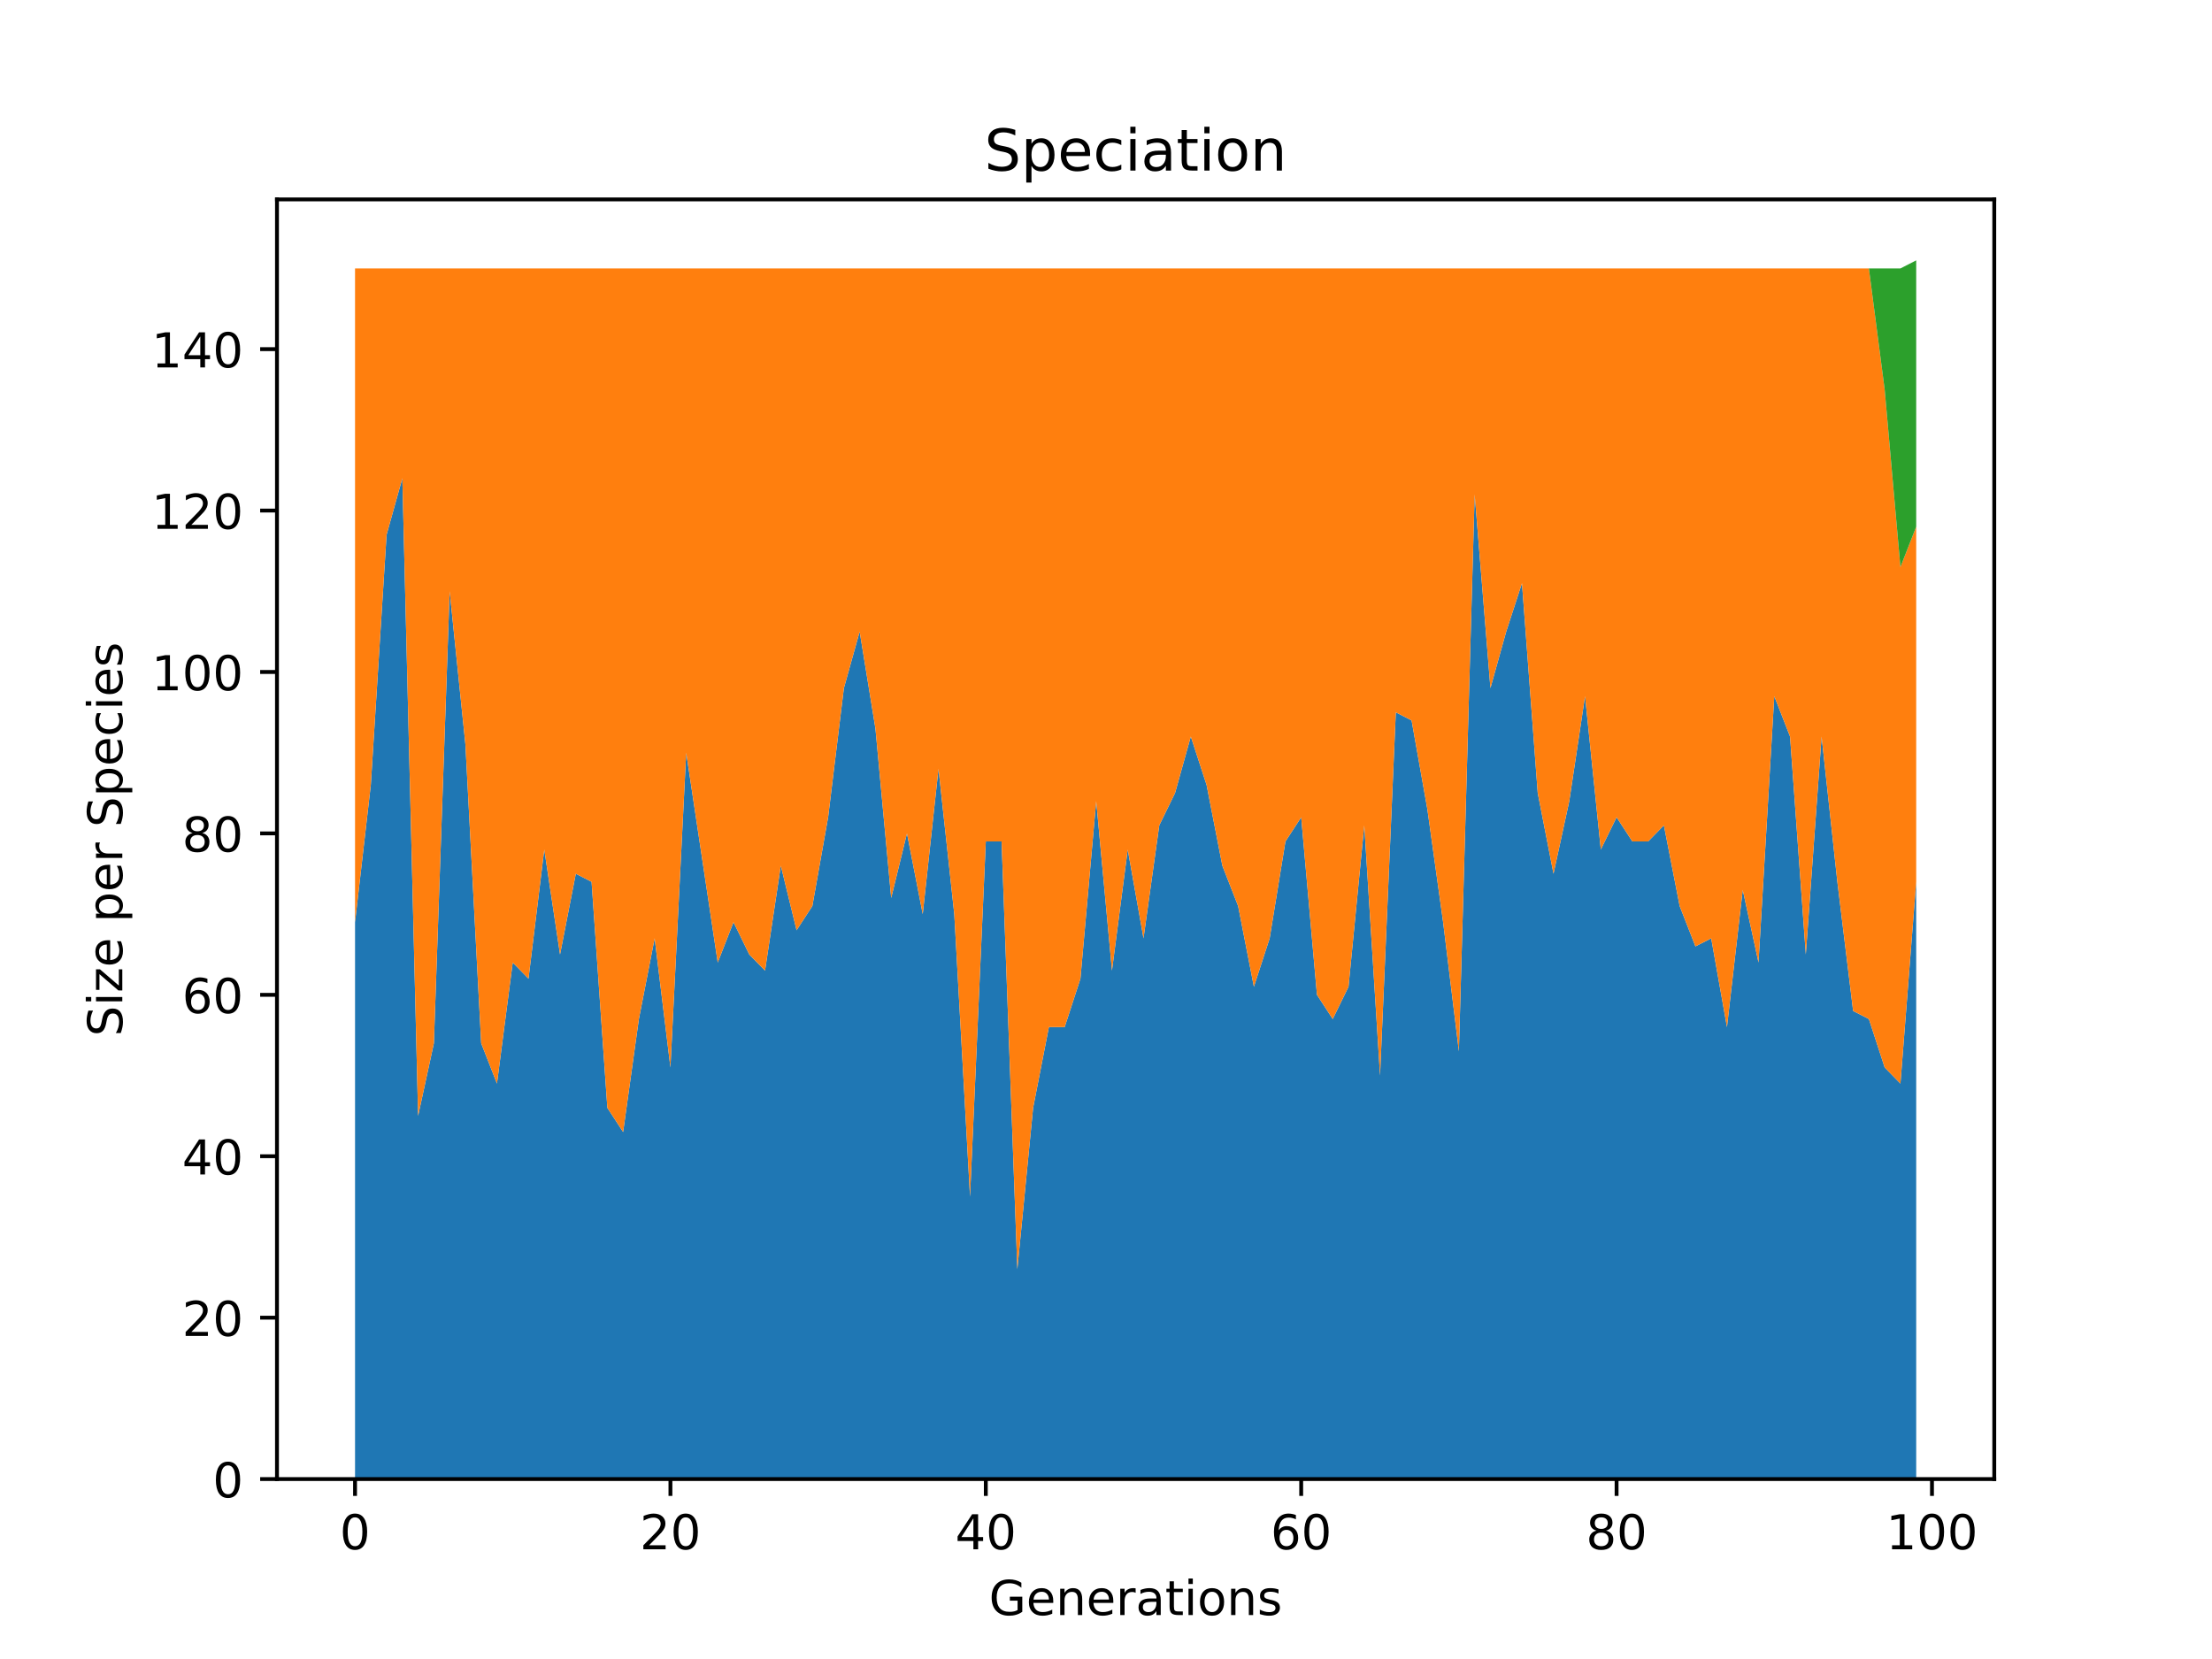 <?xml version="1.0" encoding="utf-8" standalone="no"?>
<!DOCTYPE svg PUBLIC "-//W3C//DTD SVG 1.1//EN"
  "http://www.w3.org/Graphics/SVG/1.1/DTD/svg11.dtd">
<!-- Created with matplotlib (http://matplotlib.org/) -->
<svg height="345pt" version="1.1" viewBox="0 0 460 345" width="460pt" xmlns="http://www.w3.org/2000/svg" xmlns:xlink="http://www.w3.org/1999/xlink">
 <defs>
  <style type="text/css">
*{stroke-linecap:butt;stroke-linejoin:round;}
  </style>
 </defs>
 <g id="figure_1">
  <g id="patch_1">
   <path d="M 0 345.6 
L 460.8 345.6 
L 460.8 0 
L 0 0 
z
" style="fill:#ffffff;"/>
  </g>
  <g id="axes_1">
   <g id="patch_2">
    <path d="M 57.6 307.584 
L 414.72 307.584 
L 414.72 41.472 
L 57.6 41.472 
z
" style="fill:#ffffff;"/>
   </g>
   <g id="PolyCollection_1">
    <path clip-path="url(#p32f9f3cce2)" d="M 73.833 191.774 
L 73.833 307.584 
L 77.112 307.584 
L 80.391 307.584 
L 83.671 307.584 
L 86.95 307.584 
L 90.229 307.584 
L 93.509 307.584 
L 96.788 307.584 
L 100.067 307.584 
L 103.347 307.584 
L 106.626 307.584 
L 109.905 307.584 
L 113.185 307.584 
L 116.464 307.584 
L 119.743 307.584 
L 123.023 307.584 
L 126.302 307.584 
L 129.581 307.584 
L 132.861 307.584 
L 136.14 307.584 
L 139.42 307.584 
L 142.699 307.584 
L 145.978 307.584 
L 149.258 307.584 
L 152.537 307.584 
L 155.816 307.584 
L 159.096 307.584 
L 162.375 307.584 
L 165.654 307.584 
L 168.934 307.584 
L 172.213 307.584 
L 175.492 307.584 
L 178.772 307.584 
L 182.051 307.584 
L 185.33 307.584 
L 188.61 307.584 
L 191.889 307.584 
L 195.168 307.584 
L 198.448 307.584 
L 201.727 307.584 
L 205.006 307.584 
L 208.286 307.584 
L 211.565 307.584 
L 214.844 307.584 
L 218.124 307.584 
L 221.403 307.584 
L 224.682 307.584 
L 227.962 307.584 
L 231.241 307.584 
L 234.52 307.584 
L 237.8 307.584 
L 241.079 307.584 
L 244.358 307.584 
L 247.638 307.584 
L 250.917 307.584 
L 254.196 307.584 
L 257.476 307.584 
L 260.755 307.584 
L 264.034 307.584 
L 267.314 307.584 
L 270.593 307.584 
L 273.872 307.584 
L 277.152 307.584 
L 280.431 307.584 
L 283.71 307.584 
L 286.99 307.584 
L 290.269 307.584 
L 293.548 307.584 
L 296.828 307.584 
L 300.107 307.584 
L 303.386 307.584 
L 306.666 307.584 
L 309.945 307.584 
L 313.224 307.584 
L 316.504 307.584 
L 319.783 307.584 
L 323.062 307.584 
L 326.342 307.584 
L 329.621 307.584 
L 332.9 307.584 
L 336.18 307.584 
L 339.459 307.584 
L 342.739 307.584 
L 346.018 307.584 
L 349.297 307.584 
L 352.577 307.584 
L 355.856 307.584 
L 359.135 307.584 
L 362.415 307.584 
L 365.694 307.584 
L 368.973 307.584 
L 372.253 307.584 
L 375.532 307.584 
L 378.811 307.584 
L 382.091 307.584 
L 385.37 307.584 
L 388.649 307.584 
L 391.929 307.584 
L 395.208 307.584 
L 398.487 307.584 
L 398.487 183.382 
L 398.487 183.382 
L 395.208 225.342 
L 391.929 221.985 
L 388.649 211.915 
L 385.37 210.236 
L 382.091 183.382 
L 378.811 153.17 
L 375.532 198.487 
L 372.253 153.17 
L 368.973 144.778 
L 365.694 200.166 
L 362.415 185.06 
L 359.135 213.593 
L 355.856 195.13 
L 352.577 196.809 
L 349.297 188.417 
L 346.018 171.633 
L 342.739 174.99 
L 339.459 174.99 
L 336.18 169.954 
L 332.9 176.668 
L 329.621 144.778 
L 326.342 166.598 
L 323.062 181.703 
L 319.783 164.919 
L 316.504 121.28 
L 313.224 131.351 
L 309.945 143.1 
L 306.666 102.818 
L 303.386 218.628 
L 300.107 191.774 
L 296.828 168.276 
L 293.548 149.813 
L 290.269 148.135 
L 286.99 223.663 
L 283.71 171.633 
L 280.431 205.201 
L 277.152 211.915 
L 273.872 206.879 
L 270.593 169.954 
L 267.314 174.99 
L 264.034 195.13 
L 260.755 205.201 
L 257.476 188.417 
L 254.196 180.025 
L 250.917 163.241 
L 247.638 153.17 
L 244.358 164.919 
L 241.079 171.633 
L 237.8 195.13 
L 234.52 176.668 
L 231.241 201.844 
L 227.962 166.598 
L 224.682 203.523 
L 221.403 213.593 
L 218.124 213.593 
L 214.844 230.377 
L 211.565 263.945 
L 208.286 174.99 
L 205.006 174.99 
L 201.727 248.84 
L 198.448 190.095 
L 195.168 159.884 
L 191.889 190.095 
L 188.61 173.311 
L 185.33 186.738 
L 182.051 151.492 
L 178.772 131.351 
L 175.492 143.1 
L 172.213 169.954 
L 168.934 188.417 
L 165.654 193.452 
L 162.375 180.025 
L 159.096 201.844 
L 155.816 198.487 
L 152.537 191.774 
L 149.258 200.166 
L 145.978 178.346 
L 142.699 156.527 
L 139.42 221.985 
L 136.14 195.13 
L 132.861 211.915 
L 129.581 235.412 
L 126.302 230.377 
L 123.023 183.382 
L 119.743 181.703 
L 116.464 198.487 
L 113.185 176.668 
L 109.905 203.523 
L 106.626 200.166 
L 103.347 225.342 
L 100.067 216.95 
L 96.788 154.849 
L 93.509 122.959 
L 90.229 216.95 
L 86.95 232.056 
L 83.671 99.461 
L 80.391 111.21 
L 77.112 163.241 
L 73.833 191.774 
z
" style="fill:#1f77b4;"/>
   </g>
   <g id="PolyCollection_2">
    <path clip-path="url(#p32f9f3cce2)" d="M 73.833 55.822 
L 73.833 191.774 
L 77.112 163.241 
L 80.391 111.21 
L 83.671 99.461 
L 86.95 232.056 
L 90.229 216.95 
L 93.509 122.959 
L 96.788 154.849 
L 100.067 216.95 
L 103.347 225.342 
L 106.626 200.166 
L 109.905 203.523 
L 113.185 176.668 
L 116.464 198.487 
L 119.743 181.703 
L 123.023 183.382 
L 126.302 230.377 
L 129.581 235.412 
L 132.861 211.915 
L 136.14 195.13 
L 139.42 221.985 
L 142.699 156.527 
L 145.978 178.346 
L 149.258 200.166 
L 152.537 191.774 
L 155.816 198.487 
L 159.096 201.844 
L 162.375 180.025 
L 165.654 193.452 
L 168.934 188.417 
L 172.213 169.954 
L 175.492 143.1 
L 178.772 131.351 
L 182.051 151.492 
L 185.33 186.738 
L 188.61 173.311 
L 191.889 190.095 
L 195.168 159.884 
L 198.448 190.095 
L 201.727 248.84 
L 205.006 174.99 
L 208.286 174.99 
L 211.565 263.945 
L 214.844 230.377 
L 218.124 213.593 
L 221.403 213.593 
L 224.682 203.523 
L 227.962 166.598 
L 231.241 201.844 
L 234.52 176.668 
L 237.8 195.13 
L 241.079 171.633 
L 244.358 164.919 
L 247.638 153.17 
L 250.917 163.241 
L 254.196 180.025 
L 257.476 188.417 
L 260.755 205.201 
L 264.034 195.13 
L 267.314 174.99 
L 270.593 169.954 
L 273.872 206.879 
L 277.152 211.915 
L 280.431 205.201 
L 283.71 171.633 
L 286.99 223.663 
L 290.269 148.135 
L 293.548 149.813 
L 296.828 168.276 
L 300.107 191.774 
L 303.386 218.628 
L 306.666 102.818 
L 309.945 143.1 
L 313.224 131.351 
L 316.504 121.28 
L 319.783 164.919 
L 323.062 181.703 
L 326.342 166.598 
L 329.621 144.778 
L 332.9 176.668 
L 336.18 169.954 
L 339.459 174.99 
L 342.739 174.99 
L 346.018 171.633 
L 349.297 188.417 
L 352.577 196.809 
L 355.856 195.13 
L 359.135 213.593 
L 362.415 185.06 
L 365.694 200.166 
L 368.973 144.778 
L 372.253 153.17 
L 375.532 198.487 
L 378.811 153.17 
L 382.091 183.382 
L 385.37 210.236 
L 388.649 211.915 
L 391.929 221.985 
L 395.208 225.342 
L 398.487 183.382 
L 398.487 109.532 
L 398.487 109.532 
L 395.208 117.924 
L 391.929 80.999 
L 388.649 55.822 
L 385.37 55.822 
L 382.091 55.822 
L 378.811 55.822 
L 375.532 55.822 
L 372.253 55.822 
L 368.973 55.822 
L 365.694 55.822 
L 362.415 55.822 
L 359.135 55.822 
L 355.856 55.822 
L 352.577 55.822 
L 349.297 55.822 
L 346.018 55.822 
L 342.739 55.822 
L 339.459 55.822 
L 336.18 55.822 
L 332.9 55.822 
L 329.621 55.822 
L 326.342 55.822 
L 323.062 55.822 
L 319.783 55.822 
L 316.504 55.822 
L 313.224 55.822 
L 309.945 55.822 
L 306.666 55.822 
L 303.386 55.822 
L 300.107 55.822 
L 296.828 55.822 
L 293.548 55.822 
L 290.269 55.822 
L 286.99 55.822 
L 283.71 55.822 
L 280.431 55.822 
L 277.152 55.822 
L 273.872 55.822 
L 270.593 55.822 
L 267.314 55.822 
L 264.034 55.822 
L 260.755 55.822 
L 257.476 55.822 
L 254.196 55.822 
L 250.917 55.822 
L 247.638 55.822 
L 244.358 55.822 
L 241.079 55.822 
L 237.8 55.822 
L 234.52 55.822 
L 231.241 55.822 
L 227.962 55.822 
L 224.682 55.822 
L 221.403 55.822 
L 218.124 55.822 
L 214.844 55.822 
L 211.565 55.822 
L 208.286 55.822 
L 205.006 55.822 
L 201.727 55.822 
L 198.448 55.822 
L 195.168 55.822 
L 191.889 55.822 
L 188.61 55.822 
L 185.33 55.822 
L 182.051 55.822 
L 178.772 55.822 
L 175.492 55.822 
L 172.213 55.822 
L 168.934 55.822 
L 165.654 55.822 
L 162.375 55.822 
L 159.096 55.822 
L 155.816 55.822 
L 152.537 55.822 
L 149.258 55.822 
L 145.978 55.822 
L 142.699 55.822 
L 139.42 55.822 
L 136.14 55.822 
L 132.861 55.822 
L 129.581 55.822 
L 126.302 55.822 
L 123.023 55.822 
L 119.743 55.822 
L 116.464 55.822 
L 113.185 55.822 
L 109.905 55.822 
L 106.626 55.822 
L 103.347 55.822 
L 100.067 55.822 
L 96.788 55.822 
L 93.509 55.822 
L 90.229 55.822 
L 86.95 55.822 
L 83.671 55.822 
L 80.391 55.822 
L 77.112 55.822 
L 73.833 55.822 
z
" style="fill:#ff7f0e;"/>
   </g>
   <g id="PolyCollection_3">
    <path clip-path="url(#p32f9f3cce2)" d="M 73.833 55.822 
L 73.833 55.822 
L 77.112 55.822 
L 80.391 55.822 
L 83.671 55.822 
L 86.95 55.822 
L 90.229 55.822 
L 93.509 55.822 
L 96.788 55.822 
L 100.067 55.822 
L 103.347 55.822 
L 106.626 55.822 
L 109.905 55.822 
L 113.185 55.822 
L 116.464 55.822 
L 119.743 55.822 
L 123.023 55.822 
L 126.302 55.822 
L 129.581 55.822 
L 132.861 55.822 
L 136.14 55.822 
L 139.42 55.822 
L 142.699 55.822 
L 145.978 55.822 
L 149.258 55.822 
L 152.537 55.822 
L 155.816 55.822 
L 159.096 55.822 
L 162.375 55.822 
L 165.654 55.822 
L 168.934 55.822 
L 172.213 55.822 
L 175.492 55.822 
L 178.772 55.822 
L 182.051 55.822 
L 185.33 55.822 
L 188.61 55.822 
L 191.889 55.822 
L 195.168 55.822 
L 198.448 55.822 
L 201.727 55.822 
L 205.006 55.822 
L 208.286 55.822 
L 211.565 55.822 
L 214.844 55.822 
L 218.124 55.822 
L 221.403 55.822 
L 224.682 55.822 
L 227.962 55.822 
L 231.241 55.822 
L 234.52 55.822 
L 237.8 55.822 
L 241.079 55.822 
L 244.358 55.822 
L 247.638 55.822 
L 250.917 55.822 
L 254.196 55.822 
L 257.476 55.822 
L 260.755 55.822 
L 264.034 55.822 
L 267.314 55.822 
L 270.593 55.822 
L 273.872 55.822 
L 277.152 55.822 
L 280.431 55.822 
L 283.71 55.822 
L 286.99 55.822 
L 290.269 55.822 
L 293.548 55.822 
L 296.828 55.822 
L 300.107 55.822 
L 303.386 55.822 
L 306.666 55.822 
L 309.945 55.822 
L 313.224 55.822 
L 316.504 55.822 
L 319.783 55.822 
L 323.062 55.822 
L 326.342 55.822 
L 329.621 55.822 
L 332.9 55.822 
L 336.18 55.822 
L 339.459 55.822 
L 342.739 55.822 
L 346.018 55.822 
L 349.297 55.822 
L 352.577 55.822 
L 355.856 55.822 
L 359.135 55.822 
L 362.415 55.822 
L 365.694 55.822 
L 368.973 55.822 
L 372.253 55.822 
L 375.532 55.822 
L 378.811 55.822 
L 382.091 55.822 
L 385.37 55.822 
L 388.649 55.822 
L 391.929 80.999 
L 395.208 117.924 
L 398.487 109.532 
L 398.487 54.144 
L 398.487 54.144 
L 395.208 55.822 
L 391.929 55.822 
L 388.649 55.822 
L 385.37 55.822 
L 382.091 55.822 
L 378.811 55.822 
L 375.532 55.822 
L 372.253 55.822 
L 368.973 55.822 
L 365.694 55.822 
L 362.415 55.822 
L 359.135 55.822 
L 355.856 55.822 
L 352.577 55.822 
L 349.297 55.822 
L 346.018 55.822 
L 342.739 55.822 
L 339.459 55.822 
L 336.18 55.822 
L 332.9 55.822 
L 329.621 55.822 
L 326.342 55.822 
L 323.062 55.822 
L 319.783 55.822 
L 316.504 55.822 
L 313.224 55.822 
L 309.945 55.822 
L 306.666 55.822 
L 303.386 55.822 
L 300.107 55.822 
L 296.828 55.822 
L 293.548 55.822 
L 290.269 55.822 
L 286.99 55.822 
L 283.71 55.822 
L 280.431 55.822 
L 277.152 55.822 
L 273.872 55.822 
L 270.593 55.822 
L 267.314 55.822 
L 264.034 55.822 
L 260.755 55.822 
L 257.476 55.822 
L 254.196 55.822 
L 250.917 55.822 
L 247.638 55.822 
L 244.358 55.822 
L 241.079 55.822 
L 237.8 55.822 
L 234.52 55.822 
L 231.241 55.822 
L 227.962 55.822 
L 224.682 55.822 
L 221.403 55.822 
L 218.124 55.822 
L 214.844 55.822 
L 211.565 55.822 
L 208.286 55.822 
L 205.006 55.822 
L 201.727 55.822 
L 198.448 55.822 
L 195.168 55.822 
L 191.889 55.822 
L 188.61 55.822 
L 185.33 55.822 
L 182.051 55.822 
L 178.772 55.822 
L 175.492 55.822 
L 172.213 55.822 
L 168.934 55.822 
L 165.654 55.822 
L 162.375 55.822 
L 159.096 55.822 
L 155.816 55.822 
L 152.537 55.822 
L 149.258 55.822 
L 145.978 55.822 
L 142.699 55.822 
L 139.42 55.822 
L 136.14 55.822 
L 132.861 55.822 
L 129.581 55.822 
L 126.302 55.822 
L 123.023 55.822 
L 119.743 55.822 
L 116.464 55.822 
L 113.185 55.822 
L 109.905 55.822 
L 106.626 55.822 
L 103.347 55.822 
L 100.067 55.822 
L 96.788 55.822 
L 93.509 55.822 
L 90.229 55.822 
L 86.95 55.822 
L 83.671 55.822 
L 80.391 55.822 
L 77.112 55.822 
L 73.833 55.822 
z
" style="fill:#2ca02c;"/>
   </g>
   <g id="matplotlib.axis_1">
    <g id="xtick_1">
     <g id="line2d_1">
      <defs>
       <path d="M 0 0 
L 0 3.5 
" id="m352fd96eaa" style="stroke:#000000;stroke-width:0.8;"/>
      </defs>
      <g>
       <use style="stroke:#000000;stroke-width:0.8;" x="73.833" xlink:href="#m352fd96eaa" y="307.584"/>
      </g>
     </g>
     <g id="text_1">
      <!-- 0 -->
      <defs>
       <path d="M 31.781 66.406 
Q 24.172 66.406 20.328 58.906 
Q 16.5 51.422 16.5 36.375 
Q 16.5 21.391 20.328 13.891 
Q 24.172 6.391 31.781 6.391 
Q 39.453 6.391 43.281 13.891 
Q 47.125 21.391 47.125 36.375 
Q 47.125 51.422 43.281 58.906 
Q 39.453 66.406 31.781 66.406 
z
M 31.781 74.219 
Q 44.047 74.219 50.516 64.516 
Q 56.984 54.828 56.984 36.375 
Q 56.984 17.969 50.516 8.266 
Q 44.047 -1.422 31.781 -1.422 
Q 19.531 -1.422 13.062 8.266 
Q 6.594 17.969 6.594 36.375 
Q 6.594 54.828 13.062 64.516 
Q 19.531 74.219 31.781 74.219 
z
" id="DejaVuSans-30"/>
      </defs>
      <g transform="translate(70.651 322.182)scale(0.1 -0.1)">
       <use xlink:href="#DejaVuSans-30"/>
      </g>
     </g>
    </g>
    <g id="xtick_2">
     <g id="line2d_2">
      <g>
       <use style="stroke:#000000;stroke-width:0.8;" x="139.42" xlink:href="#m352fd96eaa" y="307.584"/>
      </g>
     </g>
     <g id="text_2">
      <!-- 20 -->
      <defs>
       <path d="M 19.188 8.297 
L 53.609 8.297 
L 53.609 0 
L 7.328 0 
L 7.328 8.297 
Q 12.938 14.109 22.625 23.891 
Q 32.328 33.688 34.812 36.531 
Q 39.547 41.844 41.422 45.531 
Q 43.312 49.219 43.312 52.781 
Q 43.312 58.594 39.234 62.25 
Q 35.156 65.922 28.609 65.922 
Q 23.969 65.922 18.812 64.312 
Q 13.672 62.703 7.812 59.422 
L 7.812 69.391 
Q 13.766 71.781 18.938 73 
Q 24.125 74.219 28.422 74.219 
Q 39.75 74.219 46.484 68.547 
Q 53.219 62.891 53.219 53.422 
Q 53.219 48.922 51.531 44.891 
Q 49.859 40.875 45.406 35.406 
Q 44.188 33.984 37.641 27.219 
Q 31.109 20.453 19.188 8.297 
z
" id="DejaVuSans-32"/>
      </defs>
      <g transform="translate(133.057 322.182)scale(0.1 -0.1)">
       <use xlink:href="#DejaVuSans-32"/>
       <use x="63.623" xlink:href="#DejaVuSans-30"/>
      </g>
     </g>
    </g>
    <g id="xtick_3">
     <g id="line2d_3">
      <g>
       <use style="stroke:#000000;stroke-width:0.8;" x="205.006" xlink:href="#m352fd96eaa" y="307.584"/>
      </g>
     </g>
     <g id="text_3">
      <!-- 40 -->
      <defs>
       <path d="M 37.797 64.312 
L 12.891 25.391 
L 37.797 25.391 
z
M 35.203 72.906 
L 47.609 72.906 
L 47.609 25.391 
L 58.016 25.391 
L 58.016 17.188 
L 47.609 17.188 
L 47.609 0 
L 37.797 0 
L 37.797 17.188 
L 4.891 17.188 
L 4.891 26.703 
z
" id="DejaVuSans-34"/>
      </defs>
      <g transform="translate(198.644 322.182)scale(0.1 -0.1)">
       <use xlink:href="#DejaVuSans-34"/>
       <use x="63.623" xlink:href="#DejaVuSans-30"/>
      </g>
     </g>
    </g>
    <g id="xtick_4">
     <g id="line2d_4">
      <g>
       <use style="stroke:#000000;stroke-width:0.8;" x="270.593" xlink:href="#m352fd96eaa" y="307.584"/>
      </g>
     </g>
     <g id="text_4">
      <!-- 60 -->
      <defs>
       <path d="M 33.016 40.375 
Q 26.375 40.375 22.484 35.828 
Q 18.609 31.297 18.609 23.391 
Q 18.609 15.531 22.484 10.953 
Q 26.375 6.391 33.016 6.391 
Q 39.656 6.391 43.531 10.953 
Q 47.406 15.531 47.406 23.391 
Q 47.406 31.297 43.531 35.828 
Q 39.656 40.375 33.016 40.375 
z
M 52.594 71.297 
L 52.594 62.312 
Q 48.875 64.062 45.094 64.984 
Q 41.312 65.922 37.594 65.922 
Q 27.828 65.922 22.672 59.328 
Q 17.531 52.734 16.797 39.406 
Q 19.672 43.656 24.016 45.922 
Q 28.375 48.188 33.594 48.188 
Q 44.578 48.188 50.953 41.516 
Q 57.328 34.859 57.328 23.391 
Q 57.328 12.156 50.688 5.359 
Q 44.047 -1.422 33.016 -1.422 
Q 20.359 -1.422 13.672 8.266 
Q 6.984 17.969 6.984 36.375 
Q 6.984 53.656 15.188 63.938 
Q 23.391 74.219 37.203 74.219 
Q 40.922 74.219 44.703 73.484 
Q 48.484 72.75 52.594 71.297 
z
" id="DejaVuSans-36"/>
      </defs>
      <g transform="translate(264.231 322.182)scale(0.1 -0.1)">
       <use xlink:href="#DejaVuSans-36"/>
       <use x="63.623" xlink:href="#DejaVuSans-30"/>
      </g>
     </g>
    </g>
    <g id="xtick_5">
     <g id="line2d_5">
      <g>
       <use style="stroke:#000000;stroke-width:0.8;" x="336.18" xlink:href="#m352fd96eaa" y="307.584"/>
      </g>
     </g>
     <g id="text_5">
      <!-- 80 -->
      <defs>
       <path d="M 31.781 34.625 
Q 24.75 34.625 20.719 30.859 
Q 16.703 27.094 16.703 20.516 
Q 16.703 13.922 20.719 10.156 
Q 24.75 6.391 31.781 6.391 
Q 38.812 6.391 42.859 10.172 
Q 46.922 13.969 46.922 20.516 
Q 46.922 27.094 42.891 30.859 
Q 38.875 34.625 31.781 34.625 
z
M 21.922 38.812 
Q 15.578 40.375 12.031 44.719 
Q 8.5 49.078 8.5 55.328 
Q 8.5 64.062 14.719 69.141 
Q 20.953 74.219 31.781 74.219 
Q 42.672 74.219 48.875 69.141 
Q 55.078 64.062 55.078 55.328 
Q 55.078 49.078 51.531 44.719 
Q 48 40.375 41.703 38.812 
Q 48.828 37.156 52.797 32.312 
Q 56.781 27.484 56.781 20.516 
Q 56.781 9.906 50.312 4.234 
Q 43.844 -1.422 31.781 -1.422 
Q 19.734 -1.422 13.25 4.234 
Q 6.781 9.906 6.781 20.516 
Q 6.781 27.484 10.781 32.312 
Q 14.797 37.156 21.922 38.812 
z
M 18.312 54.391 
Q 18.312 48.734 21.844 45.562 
Q 25.391 42.391 31.781 42.391 
Q 38.141 42.391 41.719 45.562 
Q 45.312 48.734 45.312 54.391 
Q 45.312 60.062 41.719 63.234 
Q 38.141 66.406 31.781 66.406 
Q 25.391 66.406 21.844 63.234 
Q 18.312 60.062 18.312 54.391 
z
" id="DejaVuSans-38"/>
      </defs>
      <g transform="translate(329.817 322.182)scale(0.1 -0.1)">
       <use xlink:href="#DejaVuSans-38"/>
       <use x="63.623" xlink:href="#DejaVuSans-30"/>
      </g>
     </g>
    </g>
    <g id="xtick_6">
     <g id="line2d_6">
      <g>
       <use style="stroke:#000000;stroke-width:0.8;" x="401.767" xlink:href="#m352fd96eaa" y="307.584"/>
      </g>
     </g>
     <g id="text_6">
      <!-- 100 -->
      <defs>
       <path d="M 12.406 8.297 
L 28.516 8.297 
L 28.516 63.922 
L 10.984 60.406 
L 10.984 69.391 
L 28.422 72.906 
L 38.281 72.906 
L 38.281 8.297 
L 54.391 8.297 
L 54.391 0 
L 12.406 0 
z
" id="DejaVuSans-31"/>
      </defs>
      <g transform="translate(392.223 322.182)scale(0.1 -0.1)">
       <use xlink:href="#DejaVuSans-31"/>
       <use x="63.623" xlink:href="#DejaVuSans-30"/>
       <use x="127.246" xlink:href="#DejaVuSans-30"/>
      </g>
     </g>
    </g>
    <g id="text_7">
     <!-- Generations -->
     <defs>
      <path d="M 59.516 10.406 
L 59.516 29.984 
L 43.406 29.984 
L 43.406 38.094 
L 69.281 38.094 
L 69.281 6.781 
Q 63.578 2.734 56.688 0.656 
Q 49.812 -1.422 42 -1.422 
Q 24.906 -1.422 15.25 8.562 
Q 5.609 18.562 5.609 36.375 
Q 5.609 54.25 15.25 64.234 
Q 24.906 74.219 42 74.219 
Q 49.125 74.219 55.547 72.453 
Q 61.969 70.703 67.391 67.281 
L 67.391 56.781 
Q 61.922 61.422 55.766 63.766 
Q 49.609 66.109 42.828 66.109 
Q 29.438 66.109 22.719 58.641 
Q 16.016 51.172 16.016 36.375 
Q 16.016 21.625 22.719 14.156 
Q 29.438 6.688 42.828 6.688 
Q 48.047 6.688 52.141 7.594 
Q 56.25 8.5 59.516 10.406 
z
" id="DejaVuSans-47"/>
      <path d="M 56.203 29.594 
L 56.203 25.203 
L 14.891 25.203 
Q 15.484 15.922 20.484 11.062 
Q 25.484 6.203 34.422 6.203 
Q 39.594 6.203 44.453 7.469 
Q 49.312 8.734 54.109 11.281 
L 54.109 2.781 
Q 49.266 0.734 44.188 -0.344 
Q 39.109 -1.422 33.891 -1.422 
Q 20.797 -1.422 13.156 6.188 
Q 5.516 13.812 5.516 26.812 
Q 5.516 40.234 12.766 48.109 
Q 20.016 56 32.328 56 
Q 43.359 56 49.781 48.891 
Q 56.203 41.797 56.203 29.594 
z
M 47.219 32.234 
Q 47.125 39.594 43.094 43.984 
Q 39.062 48.391 32.422 48.391 
Q 24.906 48.391 20.391 44.141 
Q 15.875 39.891 15.188 32.172 
z
" id="DejaVuSans-65"/>
      <path d="M 54.891 33.016 
L 54.891 0 
L 45.906 0 
L 45.906 32.719 
Q 45.906 40.484 42.875 44.328 
Q 39.844 48.188 33.797 48.188 
Q 26.516 48.188 22.312 43.547 
Q 18.109 38.922 18.109 30.906 
L 18.109 0 
L 9.078 0 
L 9.078 54.688 
L 18.109 54.688 
L 18.109 46.188 
Q 21.344 51.125 25.703 53.562 
Q 30.078 56 35.797 56 
Q 45.219 56 50.047 50.172 
Q 54.891 44.344 54.891 33.016 
z
" id="DejaVuSans-6e"/>
      <path d="M 41.109 46.297 
Q 39.594 47.172 37.812 47.578 
Q 36.031 48 33.891 48 
Q 26.266 48 22.188 43.047 
Q 18.109 38.094 18.109 28.812 
L 18.109 0 
L 9.078 0 
L 9.078 54.688 
L 18.109 54.688 
L 18.109 46.188 
Q 20.953 51.172 25.484 53.578 
Q 30.031 56 36.531 56 
Q 37.453 56 38.578 55.875 
Q 39.703 55.766 41.062 55.516 
z
" id="DejaVuSans-72"/>
      <path d="M 34.281 27.484 
Q 23.391 27.484 19.188 25 
Q 14.984 22.516 14.984 16.5 
Q 14.984 11.719 18.141 8.906 
Q 21.297 6.109 26.703 6.109 
Q 34.188 6.109 38.703 11.406 
Q 43.219 16.703 43.219 25.484 
L 43.219 27.484 
z
M 52.203 31.203 
L 52.203 0 
L 43.219 0 
L 43.219 8.297 
Q 40.141 3.328 35.547 0.953 
Q 30.953 -1.422 24.312 -1.422 
Q 15.922 -1.422 10.953 3.297 
Q 6 8.016 6 15.922 
Q 6 25.141 12.172 29.828 
Q 18.359 34.516 30.609 34.516 
L 43.219 34.516 
L 43.219 35.406 
Q 43.219 41.609 39.141 45 
Q 35.062 48.391 27.688 48.391 
Q 23 48.391 18.547 47.266 
Q 14.109 46.141 10.016 43.891 
L 10.016 52.203 
Q 14.938 54.109 19.578 55.047 
Q 24.219 56 28.609 56 
Q 40.484 56 46.344 49.844 
Q 52.203 43.703 52.203 31.203 
z
" id="DejaVuSans-61"/>
      <path d="M 18.312 70.219 
L 18.312 54.688 
L 36.812 54.688 
L 36.812 47.703 
L 18.312 47.703 
L 18.312 18.016 
Q 18.312 11.328 20.141 9.422 
Q 21.969 7.516 27.594 7.516 
L 36.812 7.516 
L 36.812 0 
L 27.594 0 
Q 17.188 0 13.234 3.875 
Q 9.281 7.766 9.281 18.016 
L 9.281 47.703 
L 2.688 47.703 
L 2.688 54.688 
L 9.281 54.688 
L 9.281 70.219 
z
" id="DejaVuSans-74"/>
      <path d="M 9.422 54.688 
L 18.406 54.688 
L 18.406 0 
L 9.422 0 
z
M 9.422 75.984 
L 18.406 75.984 
L 18.406 64.594 
L 9.422 64.594 
z
" id="DejaVuSans-69"/>
      <path d="M 30.609 48.391 
Q 23.391 48.391 19.188 42.75 
Q 14.984 37.109 14.984 27.297 
Q 14.984 17.484 19.156 11.844 
Q 23.344 6.203 30.609 6.203 
Q 37.797 6.203 41.984 11.859 
Q 46.188 17.531 46.188 27.297 
Q 46.188 37.016 41.984 42.703 
Q 37.797 48.391 30.609 48.391 
z
M 30.609 56 
Q 42.328 56 49.016 48.375 
Q 55.719 40.766 55.719 27.297 
Q 55.719 13.875 49.016 6.219 
Q 42.328 -1.422 30.609 -1.422 
Q 18.844 -1.422 12.172 6.219 
Q 5.516 13.875 5.516 27.297 
Q 5.516 40.766 12.172 48.375 
Q 18.844 56 30.609 56 
z
" id="DejaVuSans-6f"/>
      <path d="M 44.281 53.078 
L 44.281 44.578 
Q 40.484 46.531 36.375 47.5 
Q 32.281 48.484 27.875 48.484 
Q 21.188 48.484 17.844 46.438 
Q 14.5 44.391 14.5 40.281 
Q 14.5 37.156 16.891 35.375 
Q 19.281 33.594 26.516 31.984 
L 29.594 31.297 
Q 39.156 29.25 43.188 25.516 
Q 47.219 21.781 47.219 15.094 
Q 47.219 7.469 41.188 3.016 
Q 35.156 -1.422 24.609 -1.422 
Q 20.219 -1.422 15.453 -0.562 
Q 10.688 0.297 5.422 2 
L 5.422 11.281 
Q 10.406 8.688 15.234 7.391 
Q 20.062 6.109 24.812 6.109 
Q 31.156 6.109 34.562 8.281 
Q 37.984 10.453 37.984 14.406 
Q 37.984 18.062 35.516 20.016 
Q 33.062 21.969 24.703 23.781 
L 21.578 24.516 
Q 13.234 26.266 9.516 29.906 
Q 5.812 33.547 5.812 39.891 
Q 5.812 47.609 11.281 51.797 
Q 16.75 56 26.812 56 
Q 31.781 56 36.172 55.266 
Q 40.578 54.547 44.281 53.078 
z
" id="DejaVuSans-73"/>
     </defs>
     <g transform="translate(205.662 335.861)scale(0.1 -0.1)">
      <use xlink:href="#DejaVuSans-47"/>
      <use x="77.49" xlink:href="#DejaVuSans-65"/>
      <use x="139.014" xlink:href="#DejaVuSans-6e"/>
      <use x="202.393" xlink:href="#DejaVuSans-65"/>
      <use x="263.916" xlink:href="#DejaVuSans-72"/>
      <use x="305.029" xlink:href="#DejaVuSans-61"/>
      <use x="366.309" xlink:href="#DejaVuSans-74"/>
      <use x="405.518" xlink:href="#DejaVuSans-69"/>
      <use x="433.301" xlink:href="#DejaVuSans-6f"/>
      <use x="494.482" xlink:href="#DejaVuSans-6e"/>
      <use x="557.861" xlink:href="#DejaVuSans-73"/>
     </g>
    </g>
   </g>
   <g id="matplotlib.axis_2">
    <g id="ytick_1">
     <g id="line2d_7">
      <defs>
       <path d="M 0 0 
L -3.5 0 
" id="mbdbe0b5501" style="stroke:#000000;stroke-width:0.8;"/>
      </defs>
      <g>
       <use style="stroke:#000000;stroke-width:0.8;" x="57.6" xlink:href="#mbdbe0b5501" y="307.584"/>
      </g>
     </g>
     <g id="text_8">
      <!-- 0 -->
      <g transform="translate(44.237 311.383)scale(0.1 -0.1)">
       <use xlink:href="#DejaVuSans-30"/>
      </g>
     </g>
    </g>
    <g id="ytick_2">
     <g id="line2d_8">
      <g>
       <use style="stroke:#000000;stroke-width:0.8;" x="57.6" xlink:href="#mbdbe0b5501" y="274.016"/>
      </g>
     </g>
     <g id="text_9">
      <!-- 20 -->
      <g transform="translate(37.875 277.815)scale(0.1 -0.1)">
       <use xlink:href="#DejaVuSans-32"/>
       <use x="63.623" xlink:href="#DejaVuSans-30"/>
      </g>
     </g>
    </g>
    <g id="ytick_3">
     <g id="line2d_9">
      <g>
       <use style="stroke:#000000;stroke-width:0.8;" x="57.6" xlink:href="#mbdbe0b5501" y="240.448"/>
      </g>
     </g>
     <g id="text_10">
      <!-- 40 -->
      <g transform="translate(37.875 244.247)scale(0.1 -0.1)">
       <use xlink:href="#DejaVuSans-34"/>
       <use x="63.623" xlink:href="#DejaVuSans-30"/>
      </g>
     </g>
    </g>
    <g id="ytick_4">
     <g id="line2d_10">
      <g>
       <use style="stroke:#000000;stroke-width:0.8;" x="57.6" xlink:href="#mbdbe0b5501" y="206.879"/>
      </g>
     </g>
     <g id="text_11">
      <!-- 60 -->
      <g transform="translate(37.875 210.679)scale(0.1 -0.1)">
       <use xlink:href="#DejaVuSans-36"/>
       <use x="63.623" xlink:href="#DejaVuSans-30"/>
      </g>
     </g>
    </g>
    <g id="ytick_5">
     <g id="line2d_11">
      <g>
       <use style="stroke:#000000;stroke-width:0.8;" x="57.6" xlink:href="#mbdbe0b5501" y="173.311"/>
      </g>
     </g>
     <g id="text_12">
      <!-- 80 -->
      <g transform="translate(37.875 177.11)scale(0.1 -0.1)">
       <use xlink:href="#DejaVuSans-38"/>
       <use x="63.623" xlink:href="#DejaVuSans-30"/>
      </g>
     </g>
    </g>
    <g id="ytick_6">
     <g id="line2d_12">
      <g>
       <use style="stroke:#000000;stroke-width:0.8;" x="57.6" xlink:href="#mbdbe0b5501" y="139.743"/>
      </g>
     </g>
     <g id="text_13">
      <!-- 100 -->
      <g transform="translate(31.512 143.542)scale(0.1 -0.1)">
       <use xlink:href="#DejaVuSans-31"/>
       <use x="63.623" xlink:href="#DejaVuSans-30"/>
       <use x="127.246" xlink:href="#DejaVuSans-30"/>
      </g>
     </g>
    </g>
    <g id="ytick_7">
     <g id="line2d_13">
      <g>
       <use style="stroke:#000000;stroke-width:0.8;" x="57.6" xlink:href="#mbdbe0b5501" y="106.175"/>
      </g>
     </g>
     <g id="text_14">
      <!-- 120 -->
      <g transform="translate(31.512 109.974)scale(0.1 -0.1)">
       <use xlink:href="#DejaVuSans-31"/>
       <use x="63.623" xlink:href="#DejaVuSans-32"/>
       <use x="127.246" xlink:href="#DejaVuSans-30"/>
      </g>
     </g>
    </g>
    <g id="ytick_8">
     <g id="line2d_14">
      <g>
       <use style="stroke:#000000;stroke-width:0.8;" x="57.6" xlink:href="#mbdbe0b5501" y="72.607"/>
      </g>
     </g>
     <g id="text_15">
      <!-- 140 -->
      <g transform="translate(31.512 76.406)scale(0.1 -0.1)">
       <use xlink:href="#DejaVuSans-31"/>
       <use x="63.623" xlink:href="#DejaVuSans-34"/>
       <use x="127.246" xlink:href="#DejaVuSans-30"/>
      </g>
     </g>
    </g>
    <g id="text_16">
     <!-- Size per Species -->
     <defs>
      <path d="M 53.516 70.516 
L 53.516 60.891 
Q 47.906 63.578 42.922 64.891 
Q 37.938 66.219 33.297 66.219 
Q 25.25 66.219 20.875 63.094 
Q 16.5 59.969 16.5 54.203 
Q 16.5 49.359 19.406 46.891 
Q 22.312 44.438 30.422 42.922 
L 36.375 41.703 
Q 47.406 39.594 52.656 34.297 
Q 57.906 29 57.906 20.125 
Q 57.906 9.516 50.797 4.047 
Q 43.703 -1.422 29.984 -1.422 
Q 24.812 -1.422 18.969 -0.25 
Q 13.141 0.922 6.891 3.219 
L 6.891 13.375 
Q 12.891 10.016 18.656 8.297 
Q 24.422 6.594 29.984 6.594 
Q 38.422 6.594 43.016 9.906 
Q 47.609 13.234 47.609 19.391 
Q 47.609 24.75 44.312 27.781 
Q 41.016 30.812 33.5 32.328 
L 27.484 33.5 
Q 16.453 35.688 11.516 40.375 
Q 6.594 45.062 6.594 53.422 
Q 6.594 63.094 13.406 68.656 
Q 20.219 74.219 32.172 74.219 
Q 37.312 74.219 42.625 73.281 
Q 47.953 72.359 53.516 70.516 
z
" id="DejaVuSans-53"/>
      <path d="M 5.516 54.688 
L 48.188 54.688 
L 48.188 46.484 
L 14.406 7.172 
L 48.188 7.172 
L 48.188 0 
L 4.297 0 
L 4.297 8.203 
L 38.094 47.516 
L 5.516 47.516 
z
" id="DejaVuSans-7a"/>
      <path id="DejaVuSans-20"/>
      <path d="M 18.109 8.203 
L 18.109 -20.797 
L 9.078 -20.797 
L 9.078 54.688 
L 18.109 54.688 
L 18.109 46.391 
Q 20.953 51.266 25.266 53.625 
Q 29.594 56 35.594 56 
Q 45.562 56 51.781 48.094 
Q 58.016 40.188 58.016 27.297 
Q 58.016 14.406 51.781 6.484 
Q 45.562 -1.422 35.594 -1.422 
Q 29.594 -1.422 25.266 0.953 
Q 20.953 3.328 18.109 8.203 
z
M 48.688 27.297 
Q 48.688 37.203 44.609 42.844 
Q 40.531 48.484 33.406 48.484 
Q 26.266 48.484 22.188 42.844 
Q 18.109 37.203 18.109 27.297 
Q 18.109 17.391 22.188 11.75 
Q 26.266 6.109 33.406 6.109 
Q 40.531 6.109 44.609 11.75 
Q 48.688 17.391 48.688 27.297 
z
" id="DejaVuSans-70"/>
      <path d="M 48.781 52.594 
L 48.781 44.188 
Q 44.969 46.297 41.141 47.344 
Q 37.312 48.391 33.406 48.391 
Q 24.656 48.391 19.812 42.844 
Q 14.984 37.312 14.984 27.297 
Q 14.984 17.281 19.812 11.734 
Q 24.656 6.203 33.406 6.203 
Q 37.312 6.203 41.141 7.25 
Q 44.969 8.297 48.781 10.406 
L 48.781 2.094 
Q 45.016 0.344 40.984 -0.531 
Q 36.969 -1.422 32.422 -1.422 
Q 20.062 -1.422 12.781 6.344 
Q 5.516 14.109 5.516 27.297 
Q 5.516 40.672 12.859 48.328 
Q 20.219 56 33.016 56 
Q 37.156 56 41.109 55.141 
Q 45.062 54.297 48.781 52.594 
z
" id="DejaVuSans-63"/>
     </defs>
     <g transform="translate(25.433 215.521)rotate(-90)scale(0.1 -0.1)">
      <use xlink:href="#DejaVuSans-53"/>
      <use x="63.477" xlink:href="#DejaVuSans-69"/>
      <use x="91.26" xlink:href="#DejaVuSans-7a"/>
      <use x="143.75" xlink:href="#DejaVuSans-65"/>
      <use x="205.273" xlink:href="#DejaVuSans-20"/>
      <use x="237.061" xlink:href="#DejaVuSans-70"/>
      <use x="300.537" xlink:href="#DejaVuSans-65"/>
      <use x="362.061" xlink:href="#DejaVuSans-72"/>
      <use x="403.174" xlink:href="#DejaVuSans-20"/>
      <use x="434.961" xlink:href="#DejaVuSans-53"/>
      <use x="498.438" xlink:href="#DejaVuSans-70"/>
      <use x="561.914" xlink:href="#DejaVuSans-65"/>
      <use x="623.438" xlink:href="#DejaVuSans-63"/>
      <use x="678.418" xlink:href="#DejaVuSans-69"/>
      <use x="706.201" xlink:href="#DejaVuSans-65"/>
      <use x="767.725" xlink:href="#DejaVuSans-73"/>
     </g>
    </g>
   </g>
   <g id="patch_3">
    <path d="M 57.6 307.584 
L 57.6 41.472 
" style="fill:none;stroke:#000000;stroke-linecap:square;stroke-linejoin:miter;stroke-width:0.8;"/>
   </g>
   <g id="patch_4">
    <path d="M 414.72 307.584 
L 414.72 41.472 
" style="fill:none;stroke:#000000;stroke-linecap:square;stroke-linejoin:miter;stroke-width:0.8;"/>
   </g>
   <g id="patch_5">
    <path d="M 57.6 307.584 
L 414.72 307.584 
" style="fill:none;stroke:#000000;stroke-linecap:square;stroke-linejoin:miter;stroke-width:0.8;"/>
   </g>
   <g id="patch_6">
    <path d="M 57.6 41.472 
L 414.72 41.472 
" style="fill:none;stroke:#000000;stroke-linecap:square;stroke-linejoin:miter;stroke-width:0.8;"/>
   </g>
   <g id="text_17">
    <!-- Speciation -->
    <g transform="translate(204.714 35.472)scale(0.12 -0.12)">
     <use xlink:href="#DejaVuSans-53"/>
     <use x="63.477" xlink:href="#DejaVuSans-70"/>
     <use x="126.953" xlink:href="#DejaVuSans-65"/>
     <use x="188.477" xlink:href="#DejaVuSans-63"/>
     <use x="243.457" xlink:href="#DejaVuSans-69"/>
     <use x="271.24" xlink:href="#DejaVuSans-61"/>
     <use x="332.52" xlink:href="#DejaVuSans-74"/>
     <use x="371.729" xlink:href="#DejaVuSans-69"/>
     <use x="399.512" xlink:href="#DejaVuSans-6f"/>
     <use x="460.693" xlink:href="#DejaVuSans-6e"/>
    </g>
   </g>
  </g>
 </g>
 <defs>
  <clipPath id="p32f9f3cce2">
   <rect height="266.112" width="357.12" x="57.6" y="41.472"/>
  </clipPath>
 </defs>
</svg>
